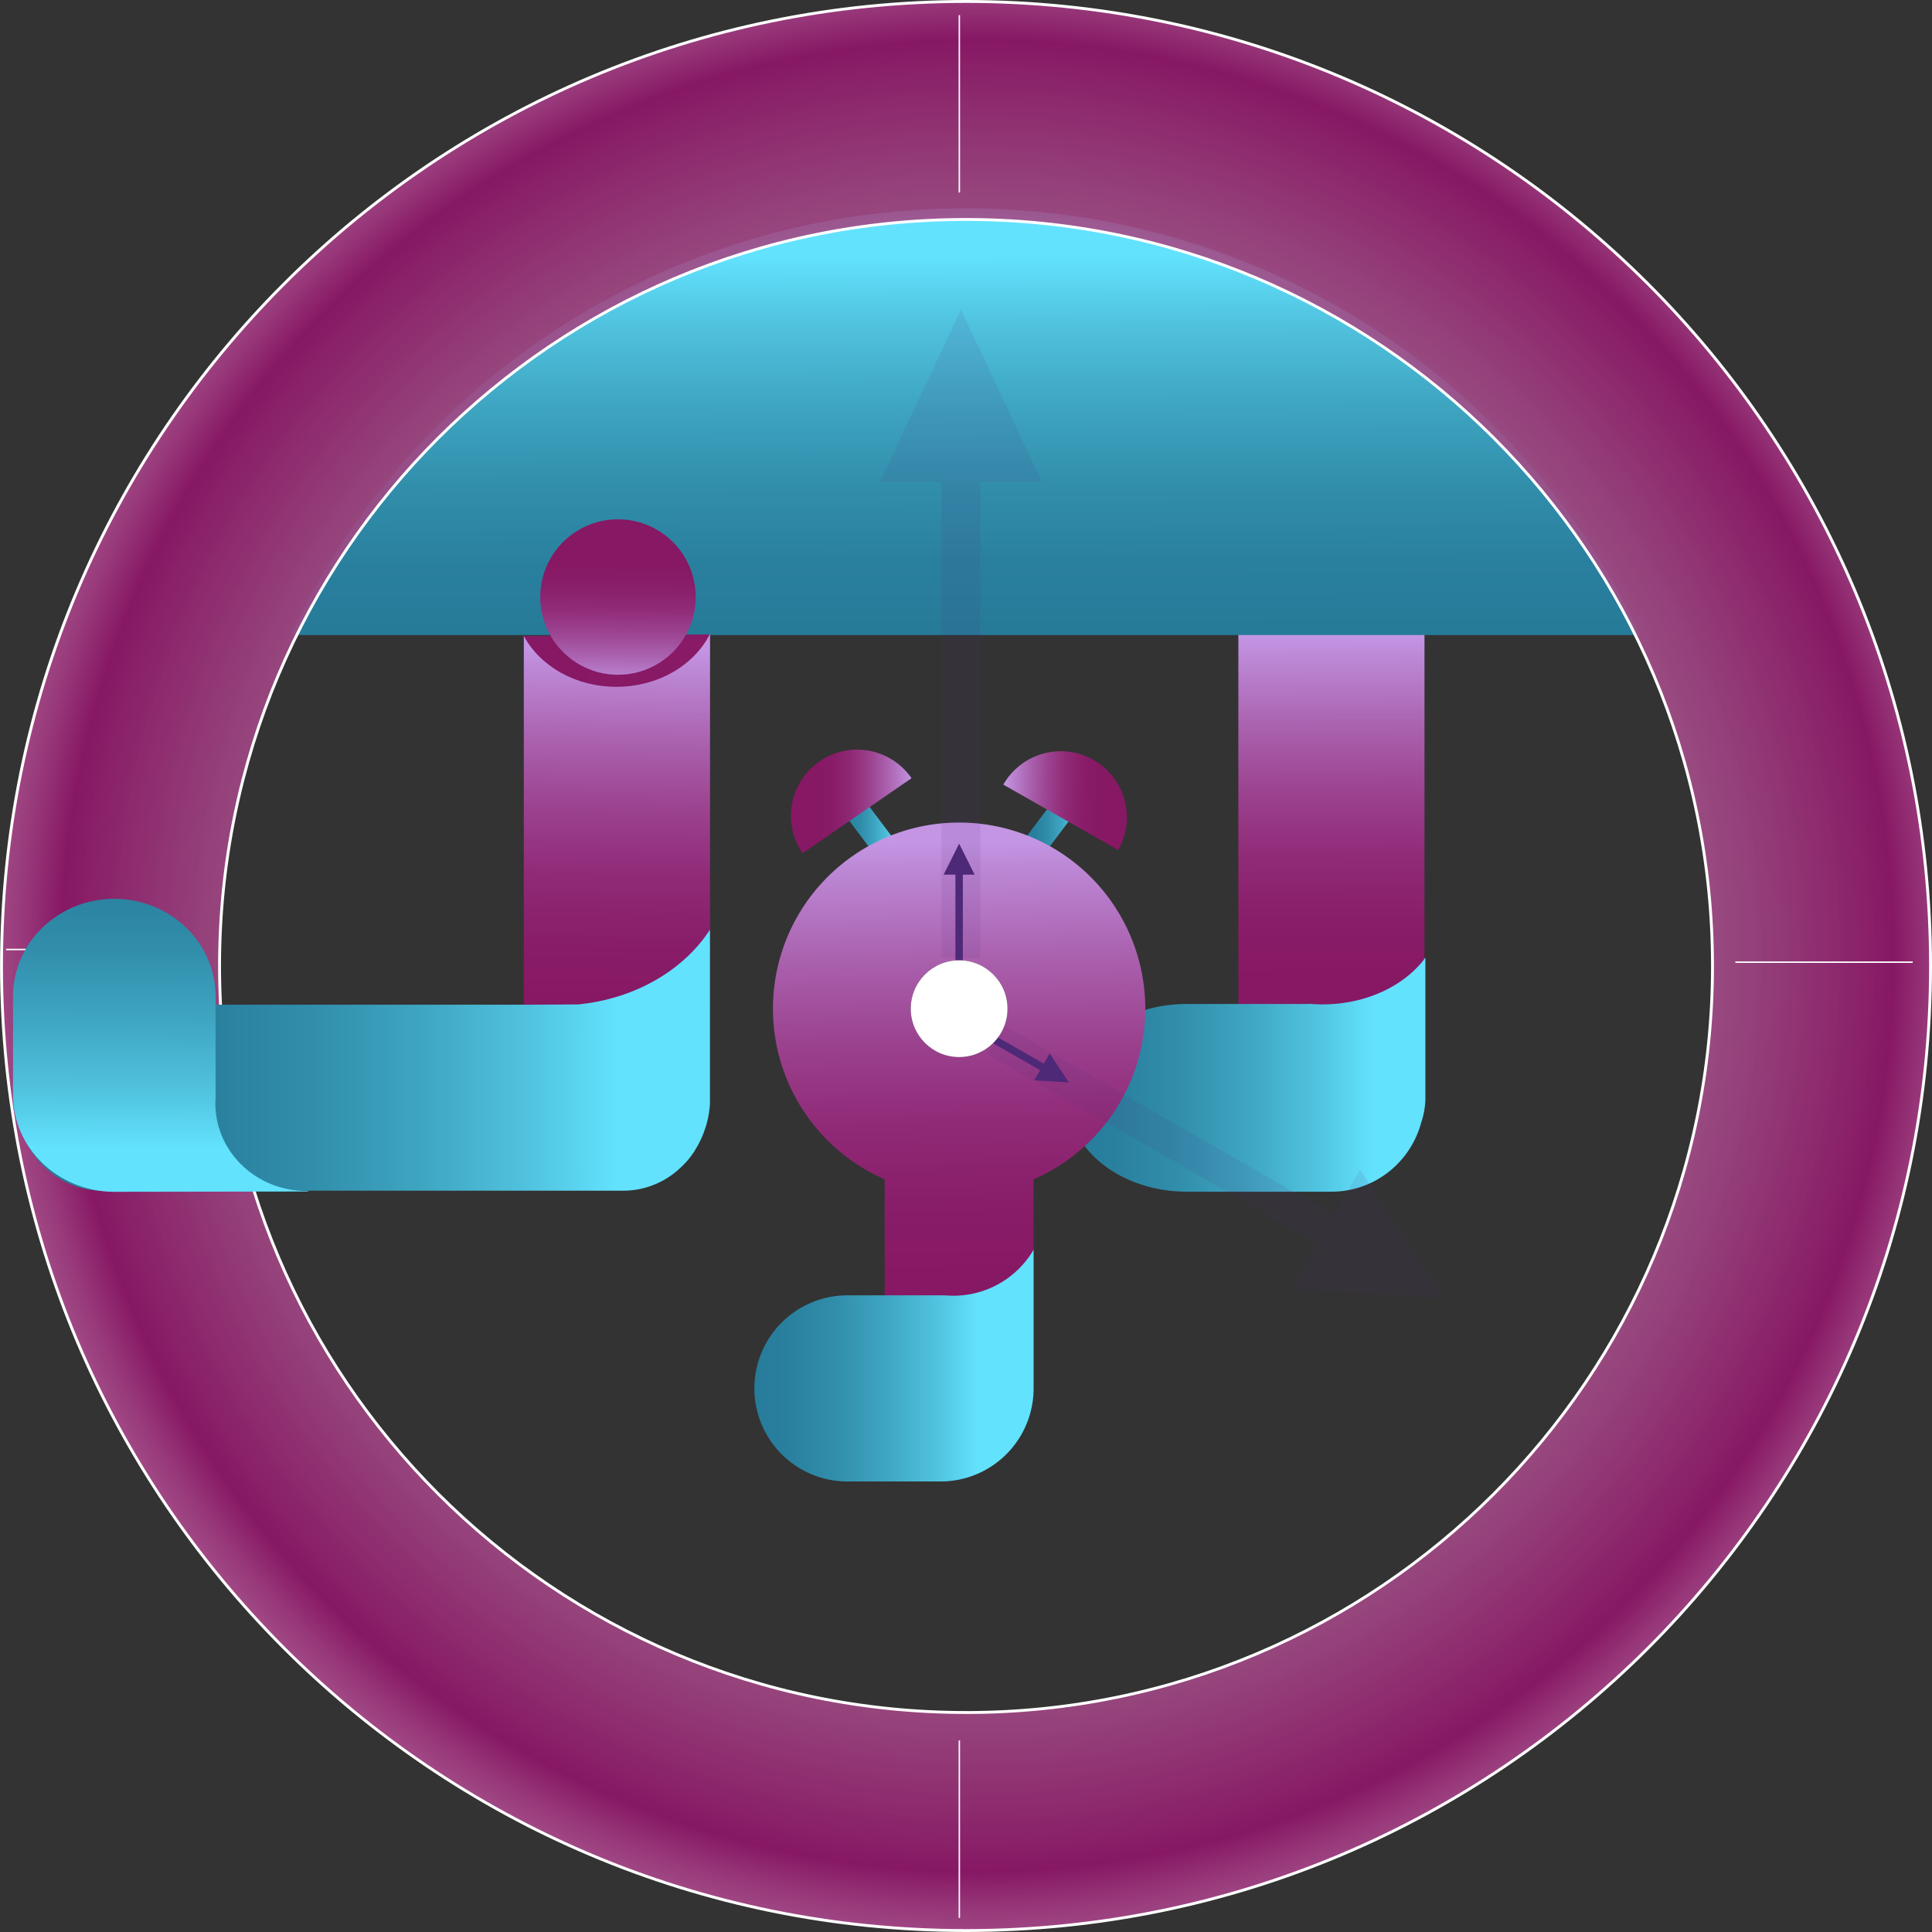 <svg id="Layer_1" data-name="Layer 1" xmlns="http://www.w3.org/2000/svg" xmlns:xlink="http://www.w3.org/1999/xlink" viewBox="0 0 669.66 669.66"><rect x="0" y="0" width="669.66" height="669.66" fill="#333333" stroke="none"/><defs><style>.cls-1{fill:url(#linear-gradient);}.cls-2{fill:url(#linear-gradient-2);}.cls-18,.cls-3{stroke:#fff;stroke-miterlimit:10;}.cls-3{fill:url(#radial-gradient);}.cls-4{fill:url(#linear-gradient-3);}.cls-5{fill:url(#linear-gradient-4);}.cls-6{fill:url(#linear-gradient-5);}.cls-7{fill:url(#linear-gradient-6);}.cls-8{fill:url(#linear-gradient-7);}.cls-9{fill:url(#linear-gradient-8);}.cls-10{fill:url(#linear-gradient-9);}.cls-11{fill:#4d2977;}.cls-12{opacity:0.1;}.cls-13{fill:#fff;}.cls-14{fill:url(#linear-gradient-10);}.cls-15{fill:url(#linear-gradient-11);}.cls-16{fill:url(#linear-gradient-12);}.cls-17{fill:url(#linear-gradient-13);}.cls-18{fill:none;stroke-width:0.5px;}.cls-19{fill:url(#linear-gradient-14);}</style><linearGradient id="linear-gradient" x1="461.69" y1="377.19" x2="461.35" y2="220.97" gradientUnits="userSpaceOnUse"><stop offset="0.25" stop-color="#871864"/><stop offset="0.37" stop-color="#891d69"/><stop offset="0.51" stop-color="#902a77"/><stop offset="0.65" stop-color="#9b418e"/><stop offset="0.8" stop-color="#aa61ae"/><stop offset="0.96" stop-color="#bd89d7"/><stop offset="1" stop-color="#c395e3"/></linearGradient><linearGradient id="linear-gradient-2" x1="507.92" y1="248.55" x2="507.5" y2="91.92" gradientUnits="userSpaceOnUse"><stop offset="0.13" stop-color="#267b99"/><stop offset="0.27" stop-color="#29809e"/><stop offset="0.44" stop-color="#318eab"/><stop offset="0.62" stop-color="#3ea5c1"/><stop offset="0.81" stop-color="#51c4e0"/><stop offset="0.95" stop-color="#62e2fd"/></linearGradient><radialGradient id="radial-gradient" cx="511.93" cy="342.04" r="635.06" gradientUnits="userSpaceOnUse"><stop offset="0" stop-color="#f0e2ec" stop-opacity="0.66"/><stop offset="0.07" stop-color="#ead6e4" stop-opacity="0.68"/><stop offset="0.18" stop-color="#d8b5ce" stop-opacity="0.74"/><stop offset="0.31" stop-color="#bc7ea9" stop-opacity="0.83"/><stop offset="0.45" stop-color="#953376" stop-opacity="0.95"/><stop offset="0.5" stop-color="#871864"/><stop offset="0.52" stop-color="#973779"/><stop offset="0.61" stop-color="#cfa2c0"/><stop offset="0.67" stop-color="#f1e5ed"/><stop offset="0.7" stop-color="#fff"/></radialGradient><linearGradient id="linear-gradient-3" x1="523.63" y1="383.23" x2="655.49" y2="383.23" xlink:href="#linear-gradient-2"/><linearGradient id="linear-gradient-4" x1="460.52" y1="295.87" x2="486.05" y2="295.87" gradientTransform="translate(273.25 -225.21) rotate(36.99)" xlink:href="#linear-gradient-2"/><linearGradient id="linear-gradient-5" x1="447.3" y1="288.55" x2="489.1" y2="288.55" xlink:href="#linear-gradient"/><linearGradient id="linear-gradient-6" x1="525.14" y1="295.87" x2="550.67" y2="295.87" gradientTransform="translate(450.61 -311.8) rotate(53.01)" xlink:href="#linear-gradient-2"/><linearGradient id="linear-gradient-7" x1="564.27" y1="288.59" x2="521.46" y2="287.58" xlink:href="#linear-gradient"/><linearGradient id="linear-gradient-8" x1="507.81" y1="501.62" x2="504.69" y2="302.88" xlink:href="#linear-gradient"/><linearGradient id="linear-gradient-9" x1="420.01" y1="484.11" x2="516.8" y2="484.11" xlink:href="#linear-gradient-2"/><linearGradient id="linear-gradient-10" x1="181.62" y1="230.29" x2="245.98" y2="230.29" gradientUnits="userSpaceOnUse"><stop offset="0.13" stop-color="#871864"/><stop offset="1" stop-color="#881a66"/><stop offset="1" stop-color="#8b216d"/><stop offset="1" stop-color="#953581"/><stop offset="1" stop-color="#a455a2"/><stop offset="1" stop-color="#ba82cf"/><stop offset="1" stop-color="#c395e3"/></linearGradient><linearGradient id="linear-gradient-11" x1="385.53" y1="396.38" x2="387.8" y2="235.74" xlink:href="#linear-gradient"/><linearGradient id="linear-gradient-12" x1="214.45" y1="181.46" x2="213.89" y2="238.65" xlink:href="#linear-gradient"/><linearGradient id="linear-gradient-13" x1="189.88" y1="378.27" x2="397.24" y2="378.27" xlink:href="#linear-gradient-2"/><linearGradient id="linear-gradient-14" x1="229.23" y1="280.25" x2="228.69" y2="415.36" xlink:href="#linear-gradient-2"/></defs><title>ruzkuk2</title><rect class="cls-1" x="429.23" y="218.55" width="64.52" height="130.88"/><path class="cls-2" d="M274,230.88H741.7C701.33,143.65,611.82,83,507.87,83S314.41,143.65,274,230.88Z" transform="translate(-173.15 -10.76)"/><path class="cls-3" d="M508,11.26c-184.65,0-334.33,149.68-334.33,334.33S323.33,679.92,508,679.92,842.31,530.23,842.31,345.59,692.63,11.26,508,11.26Zm0,593.08c-142.91,0-258.75-115.84-258.75-258.75S365.07,86.83,508,86.83,766.73,202.68,766.73,345.59,650.89,604.35,508,604.35Z" transform="translate(-173.15 -10.76)"/><path class="cls-4" d="M666.89,343.13V343c-.15.27-.33.52-.49.78-7.32,9.07-20.16,15.11-34.82,15.11-.68,0-1.34,0-2-.05s-1.24,0-1.85-.09-1.22,0-1.83,0H584.57c-11.4,0-21.74,3.64-29.22,9.53s-12.1,14-12.1,23c0,18,18.51,32.54,41.32,32.54h50.06a32.09,32.09,0,0,0,22.81-9.5,32.5,32.5,0,0,0,8.34-14.55,26.26,26.26,0,0,0,1.23-5.33,25.08,25.08,0,0,0,.2-3.16V342.72Z" transform="translate(-173.15 -10.76)"/><rect class="cls-5" x="469.03" y="280.32" width="8.52" height="31.11" transform="translate(-255.92 333.52) rotate(-36.99)"/><path class="cls-6" d="M457.23,274.64a22.91,22.91,0,0,0-5.89,31.86l37.76-26A22.91,22.91,0,0,0,457.23,274.64Z" transform="translate(-173.15 -10.76)"/><rect class="cls-7" x="522.35" y="291.61" width="31.11" height="8.52" transform="translate(-195.2 536.76) rotate(-53.01)"/><path class="cls-8" d="M552.18,274.16a22.91,22.91,0,0,0-31.25,8.56l39.81,22.69A22.91,22.91,0,0,0,552.18,274.16Z" transform="translate(-173.15 -10.76)"/><path class="cls-9" d="M505.6,295.87a64.52,64.52,0,0,0-25.81,123.66v69.9H531.4v-69.9A64.52,64.52,0,0,0,505.6,295.87Zm0,81.29a16.77,16.77,0,1,1,16.77-16.77A16.77,16.77,0,0,1,505.6,377.17Z" transform="translate(-173.15 -10.76)"/><path class="cls-10" d="M531.41,443.94V492q0,1.59-.15,3.14a32.24,32.24,0,0,1-32.11,29.12H466.89a32.26,32.26,0,1,1,0-64.52h32.26q.72,0,1.43,0c.48.05,1,.08,1.45.09s1,.05,1.56.05A32.19,32.19,0,0,0,531.41,443.94Z" transform="translate(-173.15 -10.76)"/><rect class="cls-11" x="523.59" y="356.35" width="2.58" height="37.64" transform="translate(-234.95 632.83) rotate(-60.14)"/><polygon class="cls-11" points="358.48 374.47 363.83 365.15 370.48 375.17 358.48 374.47"/><rect class="cls-11" x="331.16" y="295.22" width="2.58" height="37.64"/><polygon class="cls-11" points="337.82 303.17 327.07 303.17 332.45 292.42 337.82 303.17"/><g class="cls-12"><rect class="cls-11" x="585.14" y="329.35" width="11.45" height="167.04" transform="translate(-234.51 708.99) rotate(-60.14)"/><polygon class="cls-11" points="447.64 446.8 471.4 405.41 500.91 449.86 447.64 446.8"/></g><g class="cls-12"><rect class="cls-11" x="326.34" y="122.89" width="13.48" height="209.18"/><polygon class="cls-11" points="361.17 167.12 304.99 167.12 333.08 107.35 361.17 167.12"/></g><circle class="cls-13" cx="332.45" cy="349.63" r="16.77"/><polygon class="cls-14" points="245.84 240.68 245.98 219.9 181.62 220.43 181.89 240.68 245.84 240.68"/><path class="cls-15" d="M419.2,230.55c-5.42,10.74-17.88,18.27-32.41,18.27-14.23,0-26.49-7.22-32.08-17.64l0,129.83,64.55-2.91V230.54Z" transform="translate(-173.15 -10.76)"/><circle class="cls-16" cx="214.2" cy="206.94" r="26.94"/><path class="cls-17" d="M419.23,333v58.22c0,.58,0,1.15,0,1.72,0,.37,0,.76-.07,1.14,0,.63-.12,1.26-.2,1.9l-.07.54c0,.3-.1.59-.16.9-.08.46-.18.93-.28,1.38s-.29,1.19-.46,1.78c-.1.35-.19.7-.31,1s-.18.58-.29.86-.16.48-.25.72c-.17.46-.35.92-.54,1.37s-.36.84-.57,1.25a1.74,1.74,0,0,1-.1.22c-.16.32-.32.65-.49,1-.25.5-.53,1-.82,1.48-.19.32-.4.66-.6,1l0,.05c-.25.4-.52.79-.79,1.17l-.49.68-.13.17c-.35.48-.72.93-1.1,1.38s-.6.7-.91,1c-.71.76-1.46,1.48-2.23,2.17a28.74,28.74,0,0,1-19.14,7.37H208.61c-16.61,0-30.09-14.44-30.09-32.26a33.39,33.39,0,0,1,8.81-22.81A29.06,29.06,0,0,1,208.61,359H357l16.48-.09C393.28,357,410.16,347,419.23,333Z" transform="translate(-173.15 -10.76)"/><line class="cls-18" x1="332.52" y1="5.26" x2="332.52" y2="66.73"/><line class="cls-18" x1="662.97" y1="333.5" x2="601.49" y2="333.5"/><line class="cls-18" x1="63.56" y1="329.11" x2="2.08" y2="329.11"/><line class="cls-18" x1="332.52" y1="603.28" x2="332.52" y2="664.76"/><path class="cls-19" d="M280,423.57l-.12.18-67.06.11c-.86-.45,1.74,0,0,0-19.39,0-35.16-15-35.16-33.66V356.1a33.12,33.12,0,0,1,10.28-23.9,35.74,35.74,0,0,1,24.83-9.89c19.39,0,35.1,15.13,35.1,33.79V390.2c0,.28,0,.57,0,.84a1.12,1.12,0,0,1,0,.22c0,.46,0,.9-.07,1.35v0c0,.19,0,.38,0,.57,0,16.78,14.12,30.37,31.54,30.37Z" transform="translate(-173.15 -10.76)"/></svg>